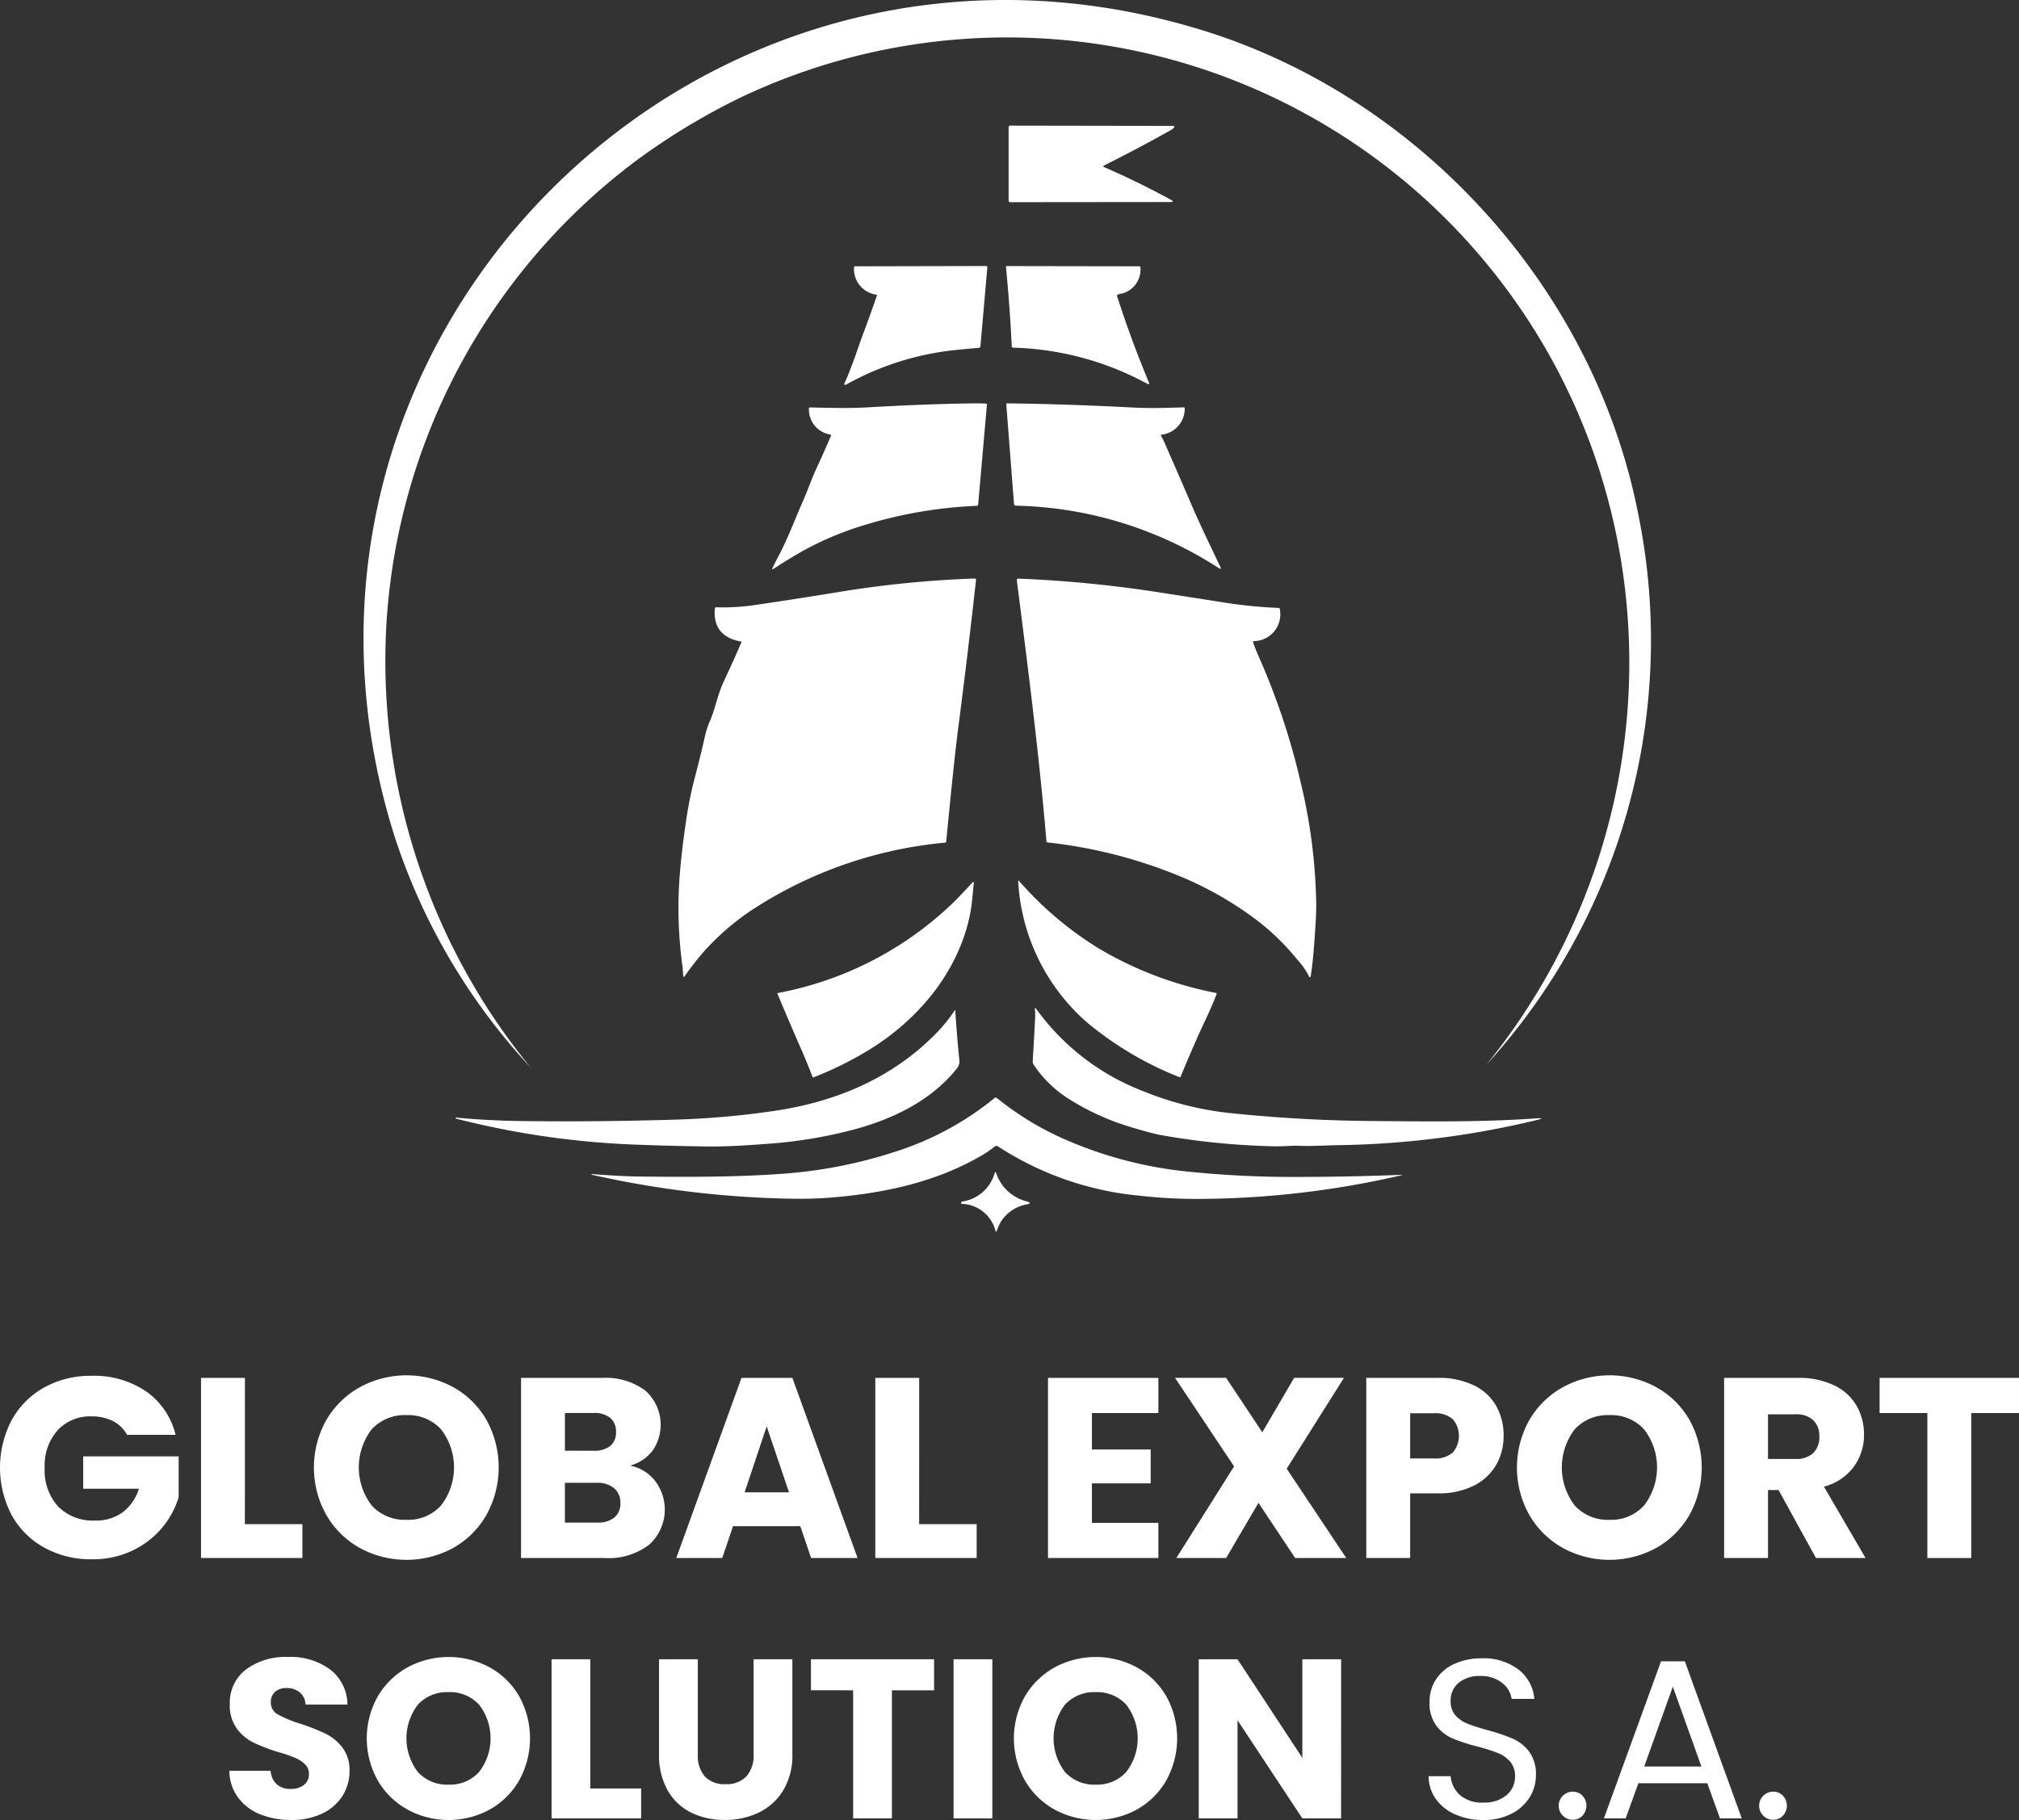 <svg id="Grupo_62" data-name="Grupo 62" xmlns="http://www.w3.org/2000/svg" xmlns:xlink="http://www.w3.org/1999/xlink" width="221.101" height="199.344" viewBox="0 0 221.101 199.344">
  <rect x="0" y="0" width="221.101" height="199.344" fill="#333333" stroke="none"/>
  <defs>
    <clipPath id="clip-path">
      <rect id="Rectángulo_11" data-name="Rectángulo 11" width="221.101" height="199.344" fill="#fff"/>
    </clipPath>
  </defs>
  <g id="Grupo_4" data-name="Grupo 4" clip-path="url(#clip-path)">
    <path id="Trazado_37" data-name="Trazado 37" d="M13.914,499.229a3.6,3.6,0,0,0-1.532-1.5,5.011,5.011,0,0,0-2.347-.52A4.829,4.829,0,0,0,6.3,498.737a5.813,5.813,0,0,0-1.406,4.09,5.883,5.883,0,0,0,1.476,4.258,5.374,5.374,0,0,0,4.062,1.532,4.913,4.913,0,0,0,2.994-.9,5.1,5.1,0,0,0,1.785-2.586h-6.1V501.59H19.564v4.469a9.421,9.421,0,0,1-1.813,3.345,9.563,9.563,0,0,1-3.246,2.5,10.034,10.034,0,0,1-4.442.956,10.506,10.506,0,0,1-5.214-1.279,9.1,9.1,0,0,1-3.569-3.555,11.238,11.238,0,0,1,0-10.414,9.11,9.11,0,0,1,3.556-3.57,10.433,10.433,0,0,1,5.2-1.279,10.1,10.1,0,0,1,5.973,1.715,8.1,8.1,0,0,1,3.218,4.75Z" transform="translate(0 -342.071)" fill="#fff"/>
    <path id="Trazado_38" data-name="Trazado 38" d="M76.775,509.521h6.3v3.71h-11.1V493.5h4.807Z" transform="translate(-49.96 -342.581)" fill="#fff"/>
    <path id="Trazado_39" data-name="Trazado 39" d="M117.456,511.5a9.664,9.664,0,0,1-3.682-3.612,10.626,10.626,0,0,1,0-10.414,9.7,9.7,0,0,1,3.682-3.6,10.709,10.709,0,0,1,10.2,0,9.5,9.5,0,0,1,3.654,3.6,10.771,10.771,0,0,1-.014,10.414,9.6,9.6,0,0,1-3.654,3.612,10.684,10.684,0,0,1-10.189,0m8.882-4.666a6.826,6.826,0,0,0,0-8.334,4.864,4.864,0,0,0-3.78-1.56,4.92,4.92,0,0,0-3.809,1.546,6.868,6.868,0,0,0,0,8.362,4.9,4.9,0,0,0,3.809,1.56,4.841,4.841,0,0,0,3.78-1.574" transform="translate(-78.034 -341.943)" fill="#fff"/>
    <path id="Trazado_40" data-name="Trazado 40" d="M201.286,504.813a5.171,5.171,0,0,1-.689,6.971,7.291,7.291,0,0,1-4.82,1.448h-9.192V493.5h8.882a7.287,7.287,0,0,1,4.708,1.377,4.995,4.995,0,0,1,.787,6.634,4.725,4.725,0,0,1-2.432,1.6,4.591,4.591,0,0,1,2.754,1.7m-9.894-3.331h3.148a2.784,2.784,0,0,0,1.813-.521,1.867,1.867,0,0,0,.633-1.532,1.911,1.911,0,0,0-.633-1.546,2.737,2.737,0,0,0-1.813-.534h-3.148ZM196.8,508.8a1.947,1.947,0,0,0,.661-1.588,2.034,2.034,0,0,0-.689-1.63,2.821,2.821,0,0,0-1.9-.59h-3.485v4.357h3.542a2.851,2.851,0,0,0,1.869-.548" transform="translate(-129.525 -342.581)" fill="#fff"/>
    <path id="Trazado_41" data-name="Trazado 41" d="M255.77,509.747H248.4l-1.18,3.485h-5.032l7.139-19.732H254.9l7.14,19.732H256.95Zm-1.237-3.711-2.446-7.224-2.417,7.224Z" transform="translate(-168.127 -342.582)" fill="#fff"/>
    <path id="Trazado_42" data-name="Trazado 42" d="M318.233,509.521h6.3v3.71h-11.1V493.5h4.807Z" transform="translate(-217.577 -342.581)" fill="#fff"/>
    <path id="Trazado_43" data-name="Trazado 43" d="M380.09,497.35v3.991h6.437v3.71H380.09v4.328h7.28v3.851H375.284V493.5h12.087v3.851Z" transform="translate(-260.517 -342.581)" fill="#fff"/>
    <path id="Trazado_44" data-name="Trazado 44" d="M433.935,513.232l-4.02-6.043-3.542,6.043h-5.453l6.324-10.035-6.465-9.7h5.594l3.963,5.959,3.486-5.959h5.453l-6.268,9.951,6.521,9.782Z" transform="translate(-292.1 -342.581)" fill="#fff"/>
    <path id="Trazado_45" data-name="Trazado 45" d="M503.507,502.987a5.789,5.789,0,0,1-2.417,2.291,8.514,8.514,0,0,1-4.048.871h-2.98v7.083h-4.806V493.5h7.786a8.865,8.865,0,0,1,3.991.815,5.6,5.6,0,0,1,2.446,2.248,6.537,6.537,0,0,1,.815,3.289,6.353,6.353,0,0,1-.787,3.134m-4.779-1.307a2.811,2.811,0,0,0,0-3.654,2.868,2.868,0,0,0-2.052-.647h-2.614v4.947h2.614a2.865,2.865,0,0,0,2.052-.646" transform="translate(-339.635 -342.582)" fill="#fff"/>
    <path id="Trazado_46" data-name="Trazado 46" d="M548.255,511.5a9.662,9.662,0,0,1-3.682-3.612,10.625,10.625,0,0,1,0-10.414,9.693,9.693,0,0,1,3.682-3.6,10.709,10.709,0,0,1,10.2,0,9.5,9.5,0,0,1,3.654,3.6,10.771,10.771,0,0,1-.014,10.414,9.6,9.6,0,0,1-3.654,3.612,10.684,10.684,0,0,1-10.189,0m8.883-4.666a6.826,6.826,0,0,0,0-8.334,4.865,4.865,0,0,0-3.781-1.56,4.919,4.919,0,0,0-3.809,1.546,6.868,6.868,0,0,0,0,8.362,4.9,4.9,0,0,0,3.809,1.56,4.842,4.842,0,0,0,3.781-1.574" transform="translate(-377.09 -341.943)" fill="#fff"/>
    <path id="Trazado_47" data-name="Trazado 47" d="M627.448,513.231l-4.1-7.449h-1.153v7.449h-4.806V493.5h8.067a8.885,8.885,0,0,1,3.977.815,5.619,5.619,0,0,1,2.46,2.235,6.24,6.24,0,0,1,.815,3.162,5.873,5.873,0,0,1-1.11,3.513,5.975,5.975,0,0,1-3.275,2.192l4.554,7.814Zm-5.256-10.85h2.98a2.728,2.728,0,0,0,1.982-.646,2.443,2.443,0,0,0,.661-1.827,2.367,2.367,0,0,0-.661-1.771,2.729,2.729,0,0,0-1.982-.646h-2.98Z" transform="translate(-428.581 -342.581)" fill="#fff"/>
    <path id="Trazado_48" data-name="Trazado 48" d="M688.347,493.5v3.851h-5.229v15.881h-4.806V497.35h-5.228V493.5Z" transform="translate(-467.247 -342.581)" fill="#fff"/>
    <path id="Trazado_49" data-name="Trazado 49" d="M85.507,610.7a5.578,5.578,0,0,1-2.421-1.838,5.013,5.013,0,0,1-.956-2.93h4.519a2.19,2.19,0,0,0,.671,1.477,2.153,2.153,0,0,0,1.49.509,2.33,2.33,0,0,0,1.49-.435,1.454,1.454,0,0,0,.546-1.2,1.427,1.427,0,0,0-.435-1.068,3.513,3.513,0,0,0-1.068-.7,17.314,17.314,0,0,0-1.8-.621,19.6,19.6,0,0,1-2.756-1.043,5.089,5.089,0,0,1-1.838-1.539,4.288,4.288,0,0,1-.77-2.657,4.568,4.568,0,0,1,1.763-3.812,7.245,7.245,0,0,1,4.594-1.378,7.331,7.331,0,0,1,4.644,1.378,4.936,4.936,0,0,1,1.887,3.837H90.473a1.8,1.8,0,0,0-.621-1.328,2.188,2.188,0,0,0-1.465-.484,1.827,1.827,0,0,0-1.242.409,1.478,1.478,0,0,0-.472,1.18,1.461,1.461,0,0,0,.795,1.316,13,13,0,0,0,2.483,1.018,23.011,23.011,0,0,1,2.744,1.092,5.232,5.232,0,0,1,1.825,1.515,4.059,4.059,0,0,1,.769,2.557,5.019,5.019,0,0,1-.757,2.707,5.306,5.306,0,0,1-2.2,1.937,7.525,7.525,0,0,1-3.4.72,8.963,8.963,0,0,1-3.427-.621" transform="translate(-57.014 -411.977)" fill="#fff"/>
    <path id="Trazado_50" data-name="Trazado 50" d="M135.793,610.179a8.538,8.538,0,0,1-3.253-3.191,9.39,9.39,0,0,1,0-9.2,8.567,8.567,0,0,1,3.253-3.179,9.463,9.463,0,0,1,9.014,0,8.39,8.39,0,0,1,3.228,3.179,9.515,9.515,0,0,1-.013,9.2,8.474,8.474,0,0,1-3.228,3.191,9.438,9.438,0,0,1-9,0m7.847-4.122a6.03,6.03,0,0,0,0-7.362,4.3,4.3,0,0,0-3.34-1.378,4.346,4.346,0,0,0-3.365,1.366,6.067,6.067,0,0,0,0,7.387,4.326,4.326,0,0,0,3.365,1.378,4.277,4.277,0,0,0,3.34-1.391" transform="translate(-91.172 -411.977)" fill="#fff"/>
    <path id="Trazado_51" data-name="Trazado 51" d="M201.758,608.434h5.562v3.278h-9.808V594.28h4.246Z" transform="translate(-137.11 -412.542)" fill="#fff"/>
    <path id="Trazado_52" data-name="Trazado 52" d="M240.245,594.28v10.429a3.448,3.448,0,0,0,.77,2.408,2.9,2.9,0,0,0,2.259.844,2.985,2.985,0,0,0,2.284-.844,3.38,3.38,0,0,0,.795-2.408V594.28H250.6v10.4a7.4,7.4,0,0,1-.993,3.949,6.357,6.357,0,0,1-2.669,2.433,8.4,8.4,0,0,1-3.737.819,8.187,8.187,0,0,1-3.688-.807,6.015,6.015,0,0,1-2.57-2.434,7.771,7.771,0,0,1-.943-3.961v-10.4Z" transform="translate(-163.828 -412.542)" fill="#fff"/>
    <path id="Trazado_53" data-name="Trazado 53" d="M303.884,594.28v3.4h-4.619v14.03h-4.246v-14.03H290.4v-3.4Z" transform="translate(-201.592 -412.542)" fill="#fff"/>
    <rect id="Rectángulo_10" data-name="Rectángulo 10" width="4.246" height="17.432" transform="translate(104.426 181.738)" fill="#fff"/>
    <path id="Trazado_54" data-name="Trazado 54" d="M367.53,610.179a8.537,8.537,0,0,1-3.253-3.191,9.389,9.389,0,0,1,0-9.2,8.566,8.566,0,0,1,3.253-3.179,9.463,9.463,0,0,1,9.014,0,8.39,8.39,0,0,1,3.228,3.179,9.515,9.515,0,0,1-.013,9.2,8.474,8.474,0,0,1-3.228,3.191,9.438,9.438,0,0,1-9,0m7.847-4.122a6.03,6.03,0,0,0,0-7.362,4.3,4.3,0,0,0-3.34-1.378,4.346,4.346,0,0,0-3.365,1.366,6.067,6.067,0,0,0,0,7.387,4.326,4.326,0,0,0,3.365,1.378,4.277,4.277,0,0,0,3.34-1.391" transform="translate(-252.041 -411.977)" fill="#fff"/>
    <path id="Trazado_55" data-name="Trazado 55" d="M444.842,611.711H440.6l-7.1-10.752v10.752h-4.246V594.28h4.246l7.1,10.8v-10.8h4.246Z" transform="translate(-297.979 -412.542)" fill="#fff"/>
    <path id="Trazado_56" data-name="Trazado 56" d="M514.5,611.051a5.108,5.108,0,0,1-2.123-1.688,4.324,4.324,0,0,1-.795-2.5h2.409A3.17,3.17,0,0,0,515,608.916a3.608,3.608,0,0,0,2.57.832,3.757,3.757,0,0,0,2.546-.807,2.618,2.618,0,0,0,.931-2.073,2.354,2.354,0,0,0-.547-1.614,3.491,3.491,0,0,0-1.365-.943,21.387,21.387,0,0,0-2.21-.7,19.48,19.48,0,0,1-2.744-.894,4.415,4.415,0,0,1-1.763-1.4,4.118,4.118,0,0,1-.733-2.57,4.452,4.452,0,0,1,.72-2.508,4.693,4.693,0,0,1,2.024-1.688,7.121,7.121,0,0,1,2.992-.6,6.27,6.27,0,0,1,3.985,1.216,4.5,4.5,0,0,1,1.751,3.229h-2.483a2.682,2.682,0,0,0-1.043-1.751,3.707,3.707,0,0,0-2.433-.757,3.527,3.527,0,0,0-2.309.732,2.5,2.5,0,0,0-.894,2.048,2.218,2.218,0,0,0,.534,1.54,3.438,3.438,0,0,0,1.316.906q.782.311,2.2.708a20.617,20.617,0,0,1,2.756.931,4.6,4.6,0,0,1,1.788,1.415,4.117,4.117,0,0,1,.745,2.595,4.555,4.555,0,0,1-.67,2.384,4.927,4.927,0,0,1-1.987,1.813,6.558,6.558,0,0,1-3.1.7,7.4,7.4,0,0,1-3.067-.608" transform="translate(-355.135 -412.316)" fill="#fff"/>
    <path id="Trazado_57" data-name="Trazado 57" d="M558.636,644.332a1.539,1.539,0,0,1,1.092-2.632,1.418,1.418,0,0,1,1.055.447,1.591,1.591,0,0,1,0,2.185,1.416,1.416,0,0,1-1.055.447,1.485,1.485,0,0,1-1.092-.447" transform="translate(-387.488 -445.46)" fill="#fff"/>
    <path id="Trazado_58" data-name="Trazado 58" d="M585.671,608.369h-7.549l-1.391,3.849h-2.384l6.258-17.208h2.607l6.233,17.208h-2.384Zm-.646-1.838-3.129-8.74-3.129,8.74Z" transform="translate(-398.705 -413.049)" fill="#fff"/>
    <path id="Trazado_59" data-name="Trazado 59" d="M630.415,644.332a1.539,1.539,0,0,1,1.093-2.632,1.419,1.419,0,0,1,1.055.447,1.591,1.591,0,0,1,0,2.185,1.417,1.417,0,0,1-1.055.447,1.486,1.486,0,0,1-1.093-.447" transform="translate(-437.316 -445.46)" fill="#fff"/>
    <path id="Trazado_60" data-name="Trazado 60" d="M371.58,49.535q3.58,1.541,7.342,3.584.478.26-.066.26l-17.522.017a.163.163,0,0,1-.163-.163l0-8.02a.174.174,0,0,1,.2-.2l17.864.03a.093.093,0,0,1,.072.152,1.172,1.172,0,0,1-.34.283q-3.445,1.951-7.382,3.916a.076.076,0,0,0,0,.137" transform="translate(-250.718 -31.25)" fill="#fff"/>
    <path id="Trazado_61" data-name="Trazado 61" d="M305.805,98.41a2.815,2.815,0,0,1-2.424-2.98.1.1,0,0,1,.118-.12l14.367-.032a.112.112,0,0,1,.113.112s0,.007,0,.011l-.754,8.618a.226.226,0,0,1-.23.228q-1.236.1-2.6.241a31.068,31.068,0,0,0-11.841,3.755.3.3,0,0,1-.133.046q-.162,0-.1-.144c.831-1.794,1.572-4.161,2.052-5.436q.8-2.111,1.5-4.182a.08.08,0,0,0-.065-.118" transform="translate(-209.853 -66.141)" fill="#fff"/>
    <path id="Trazado_62" data-name="Trazado 62" d="M372.505,98.4a.158.158,0,0,0-.1.2q1.522,4.753,3.464,9.4.15.359-.195.173a32.556,32.556,0,0,0-14.688-3.941.12.12,0,0,1-.118-.116q-.211-4.36-.636-8.73c-.006-.058.021-.087.08-.087l14.523.025a.107.107,0,0,1,.121.118,2.709,2.709,0,0,1-1.792,2.794c-.218.091-.437.093-.659.167" transform="translate(-250.069 -66.155)" fill="#fff"/>
    <path id="Trazado_63" data-name="Trazado 63" d="M282.909,147.881a2.771,2.771,0,0,1-2.348-2.828.117.117,0,0,1,.137-.14c2.078.043,4.151.112,6.281-.01q6.714-.383,11.805-.438.566-.006,1.169.03a.1.1,0,0,1,.1.12l-.959,10.939a.149.149,0,0,1-.14.135,48.639,48.639,0,0,0-12.114,2.048,34.287,34.287,0,0,0-7.661,3.3q-1.251.744-2.49,1.551-.22.144-.108-.093.294-.623.649-1.293c1.012-1.913,1.76-3.954,2.629-5.913.554-1.245.972-2.509,1.536-3.72q.814-1.75,1.579-3.55.046-.11-.07-.137" transform="translate(-191.976 -100.286)" fill="#fff"/>
    <path id="Trazado_64" data-name="Trazado 64" d="M377.313,148.066a5.2,5.2,0,0,1,.319.606q1.492,3.39,2.944,6.776c.968,2.263,2.113,4.609,3.2,6.9q.2.41-.182.154a42.514,42.514,0,0,0-22.211-6.818.19.19,0,0,1-.182-.176l-.847-10.909q-.011-.12.112-.12,6.384.072,13.853.458c1.828.1,3.629.032,5.455-.021a.1.1,0,0,1,.12.116,2.868,2.868,0,0,1-2.517,2.878q-.144.026-.068.152" transform="translate(-250.155 -100.298)" fill="#fff"/>
    <path id="Trazado_65" data-name="Trazado 65" d="M249.825,214.111q-3.168-.579-2.88-3.646a.108.108,0,0,1,.123-.11,24.246,24.246,0,0,0,3.848-.19q3.832-.55,9.5-1.469a116.778,116.778,0,0,1,14.962-1.494q.182-.006.163.176-.888,8.005-1.921,16-.268,2.082-.492,4.2-.442,4.159-.848,8.422a.132.132,0,0,1-.131.133,46.421,46.421,0,0,0-21.273,7.454,27.964,27.964,0,0,0-5.072,4.4,32.417,32.417,0,0,0-2.168,2.773q-.133.188-.157-.04c-.036-.332-.032-.653-.076-.985a46.952,46.952,0,0,1-.351-9.44q.218-3.181.822-7.088a41.258,41.258,0,0,1,.862-4.159q.657-2.5,1.139-4.645a9.15,9.15,0,0,1,.543-1.634c.418-.966.666-2.035,1.006-3.041a14.5,14.5,0,0,1,.617-1.517q.94-2,1.813-4.032a.046.046,0,0,0-.025-.061l-.009,0" transform="translate(-168.658 -143.837)" fill="#fff"/>
    <path id="Trazado_66" data-name="Trazado 66" d="M390.1,214.088a.106.106,0,0,0-.1.112.12.12,0,0,0,.005.03q.268.78.624,1.566a76.417,76.417,0,0,1,4.567,13.68,60.46,60.46,0,0,1,1.72,13.329q.011.906-.053,1.921c-.123,1.989-.226,3.916-.528,5.917q-.076.5-.277.036a7.649,7.649,0,0,0-1.194-1.68,25.71,25.71,0,0,0-5.311-4.975,38.22,38.22,0,0,0-7.456-4.14,53.057,53.057,0,0,0-14.6-3.747.137.137,0,0,1-.123-.125c-.8-9.5-2.006-18.87-3.24-28.558q-.03-.222.195-.211A134.865,134.865,0,0,1,379,208.638q3.883.6,7.8,1.217a51.2,51.2,0,0,0,5.985.594.136.136,0,0,1,.146.131,2.939,2.939,0,0,1-2.83,3.508" transform="translate(-252.778 -143.865)" fill="#fff"/>
    <path id="Trazado_67" data-name="Trazado 67" d="M384.242,332.526q-.966,2.154-1.843,4.317a.085.085,0,0,1-.129.053,36.842,36.842,0,0,1-10.18-6.038,22.127,22.127,0,0,1-7.483-15.4q-.012-.173.1-.044a38,38,0,0,0,8.7,7.371,40.024,40.024,0,0,0,12.851,4.884q.114.021.074.129c-.6,1.6-1.393,3.166-2.1,4.732" transform="translate(-253.104 -218.916)" fill="#fff"/>
    <path id="Trazado_68" data-name="Trazado 68" d="M280.968,334.137q-1.27-2.9-2.568-6a.069.069,0,0,1,.035-.091l.013,0a37.63,37.63,0,0,0,19.2-9.9q1.107-1.107,2.058-2.158.222-.245.188.083c-.125,1.152-.184,2.272-.421,3.424-1.281,6.243-5.632,11.431-10.97,14.73a37.987,37.987,0,0,1-6.129,3.048.1.1,0,0,1-.144-.064q-.606-1.577-1.26-3.071" transform="translate(-193.258 -219.282)" fill="#fff"/>
    <path id="Trazado_69" data-name="Trazado 69" d="M381.985,370.173a35.182,35.182,0,0,0,9.123,2.337q7.877.833,15.673.9c5.934.051,12.044.146,18.077-.281q1.272-.089.032.207a98.654,98.654,0,0,1-21.467,2.72c-1.492.023-2.967.123-4.453.072-.907-.031-1.8.085-2.678.055a80.565,80.565,0,0,1-12.547-1.249q-.945-.182-3.183-.854a27.1,27.1,0,0,1-6.689-3.024,12.777,12.777,0,0,1-3.946-3.8.7.7,0,0,1-.112-.42q.15-2.488.266-4.82a5.465,5.465,0,0,0-.023-.814q-.029-.3.148-.057a25.842,25.842,0,0,0,11.778,9.026" transform="translate(-256.721 -250.628)" fill="#fff"/>
    <path id="Trazado_70" data-name="Trazado 70" d="M218.059,368.152c-2.855,3.593-7.19,5.636-11.56,6.767a50.584,50.584,0,0,1-9.024,1.481c-2.329.171-4.523.33-6.837.3q-3.965-.053-7.781-.2a93.3,93.3,0,0,1-19.663-2.849.043.043,0,0,1-.032-.049l.011-.061a.008.008,0,0,1,.008-.006q3.576.338,7.173.382,8.62.108,17.327-.169a93.408,93.408,0,0,0,10.326-.934c6.824-.993,13.027-3.622,17.83-8.561a16.652,16.652,0,0,0,1.97-2.447c.043-.065.068-.058.072.019q.171,2.747.446,5.425a1.211,1.211,0,0,1-.266.9" transform="translate(-113.265 -251.129)" fill="#fff"/>
    <path id="Trazado_71" data-name="Trazado 71" d="M256.323,398.448a.314.314,0,0,0-.376.015,11.99,11.99,0,0,1-1.513,1.034c-4.956,2.851-10.48,4.068-16.412,4.554q-1.983.163-4.206.127a108.005,108.005,0,0,1-22-2.627.029.029,0,0,1-.025-.036v0a.038.038,0,0,1,.044-.036q3.272.251,5.334.272c5.186.051,10.381.07,15.461-.3a51.359,51.359,0,0,0,12.192-2.348,32.956,32.956,0,0,0,11.1-5.945.2.2,0,0,1,.281,0,32.353,32.353,0,0,0,7.219,4.425,44.621,44.621,0,0,0,13.53,3.609,113.265,113.265,0,0,0,12.226.6q5.9-.011,11.277-.23.294-.013.009.055a100.12,100.12,0,0,1-22.67,2.583,55.924,55.924,0,0,1-6.01-.357,34.192,34.192,0,0,1-15.457-5.385" transform="translate(-147.019 -272.882)" fill="#fff"/>
    <path id="Trazado_72" data-name="Trazado 72" d="M347.921,426.211a3.929,3.929,0,0,0-3.658-2.948.114.114,0,0,1-.11-.118.109.109,0,0,1,.006-.034.146.146,0,0,1,.116-.1,4.35,4.35,0,0,0,3.553-3.106q.084-.26.176,0a4.732,4.732,0,0,0,3.335,3.085q.681.2-.015.334a4.215,4.215,0,0,0-2.819,1.908,6.486,6.486,0,0,0-.442.985q-.076.179-.142-.006" transform="translate(-238.907 -291.403)" fill="#fff"/>
    <path id="Trazado_73" data-name="Trazado 73" d="M253.145,116.624c22.481-27.737,20.654-68.043-4.882-93.1A68.031,68.031,0,0,0,171.436,10.7a73.272,73.272,0,0,0-11.307,6.832,68.595,68.595,0,0,0-27.413,50.419,70.263,70.263,0,0,0,15.778,48.984A67.946,67.946,0,0,1,133.5,91.349C116.7,37.405,166.472-12.679,220.578,2.878,245.14,9.82,264.81,31.136,269.745,56.153a68.993,68.993,0,0,1-16.6,60.47" transform="translate(-90.374 0)" fill="#fff"/>
  </g>
</svg>
